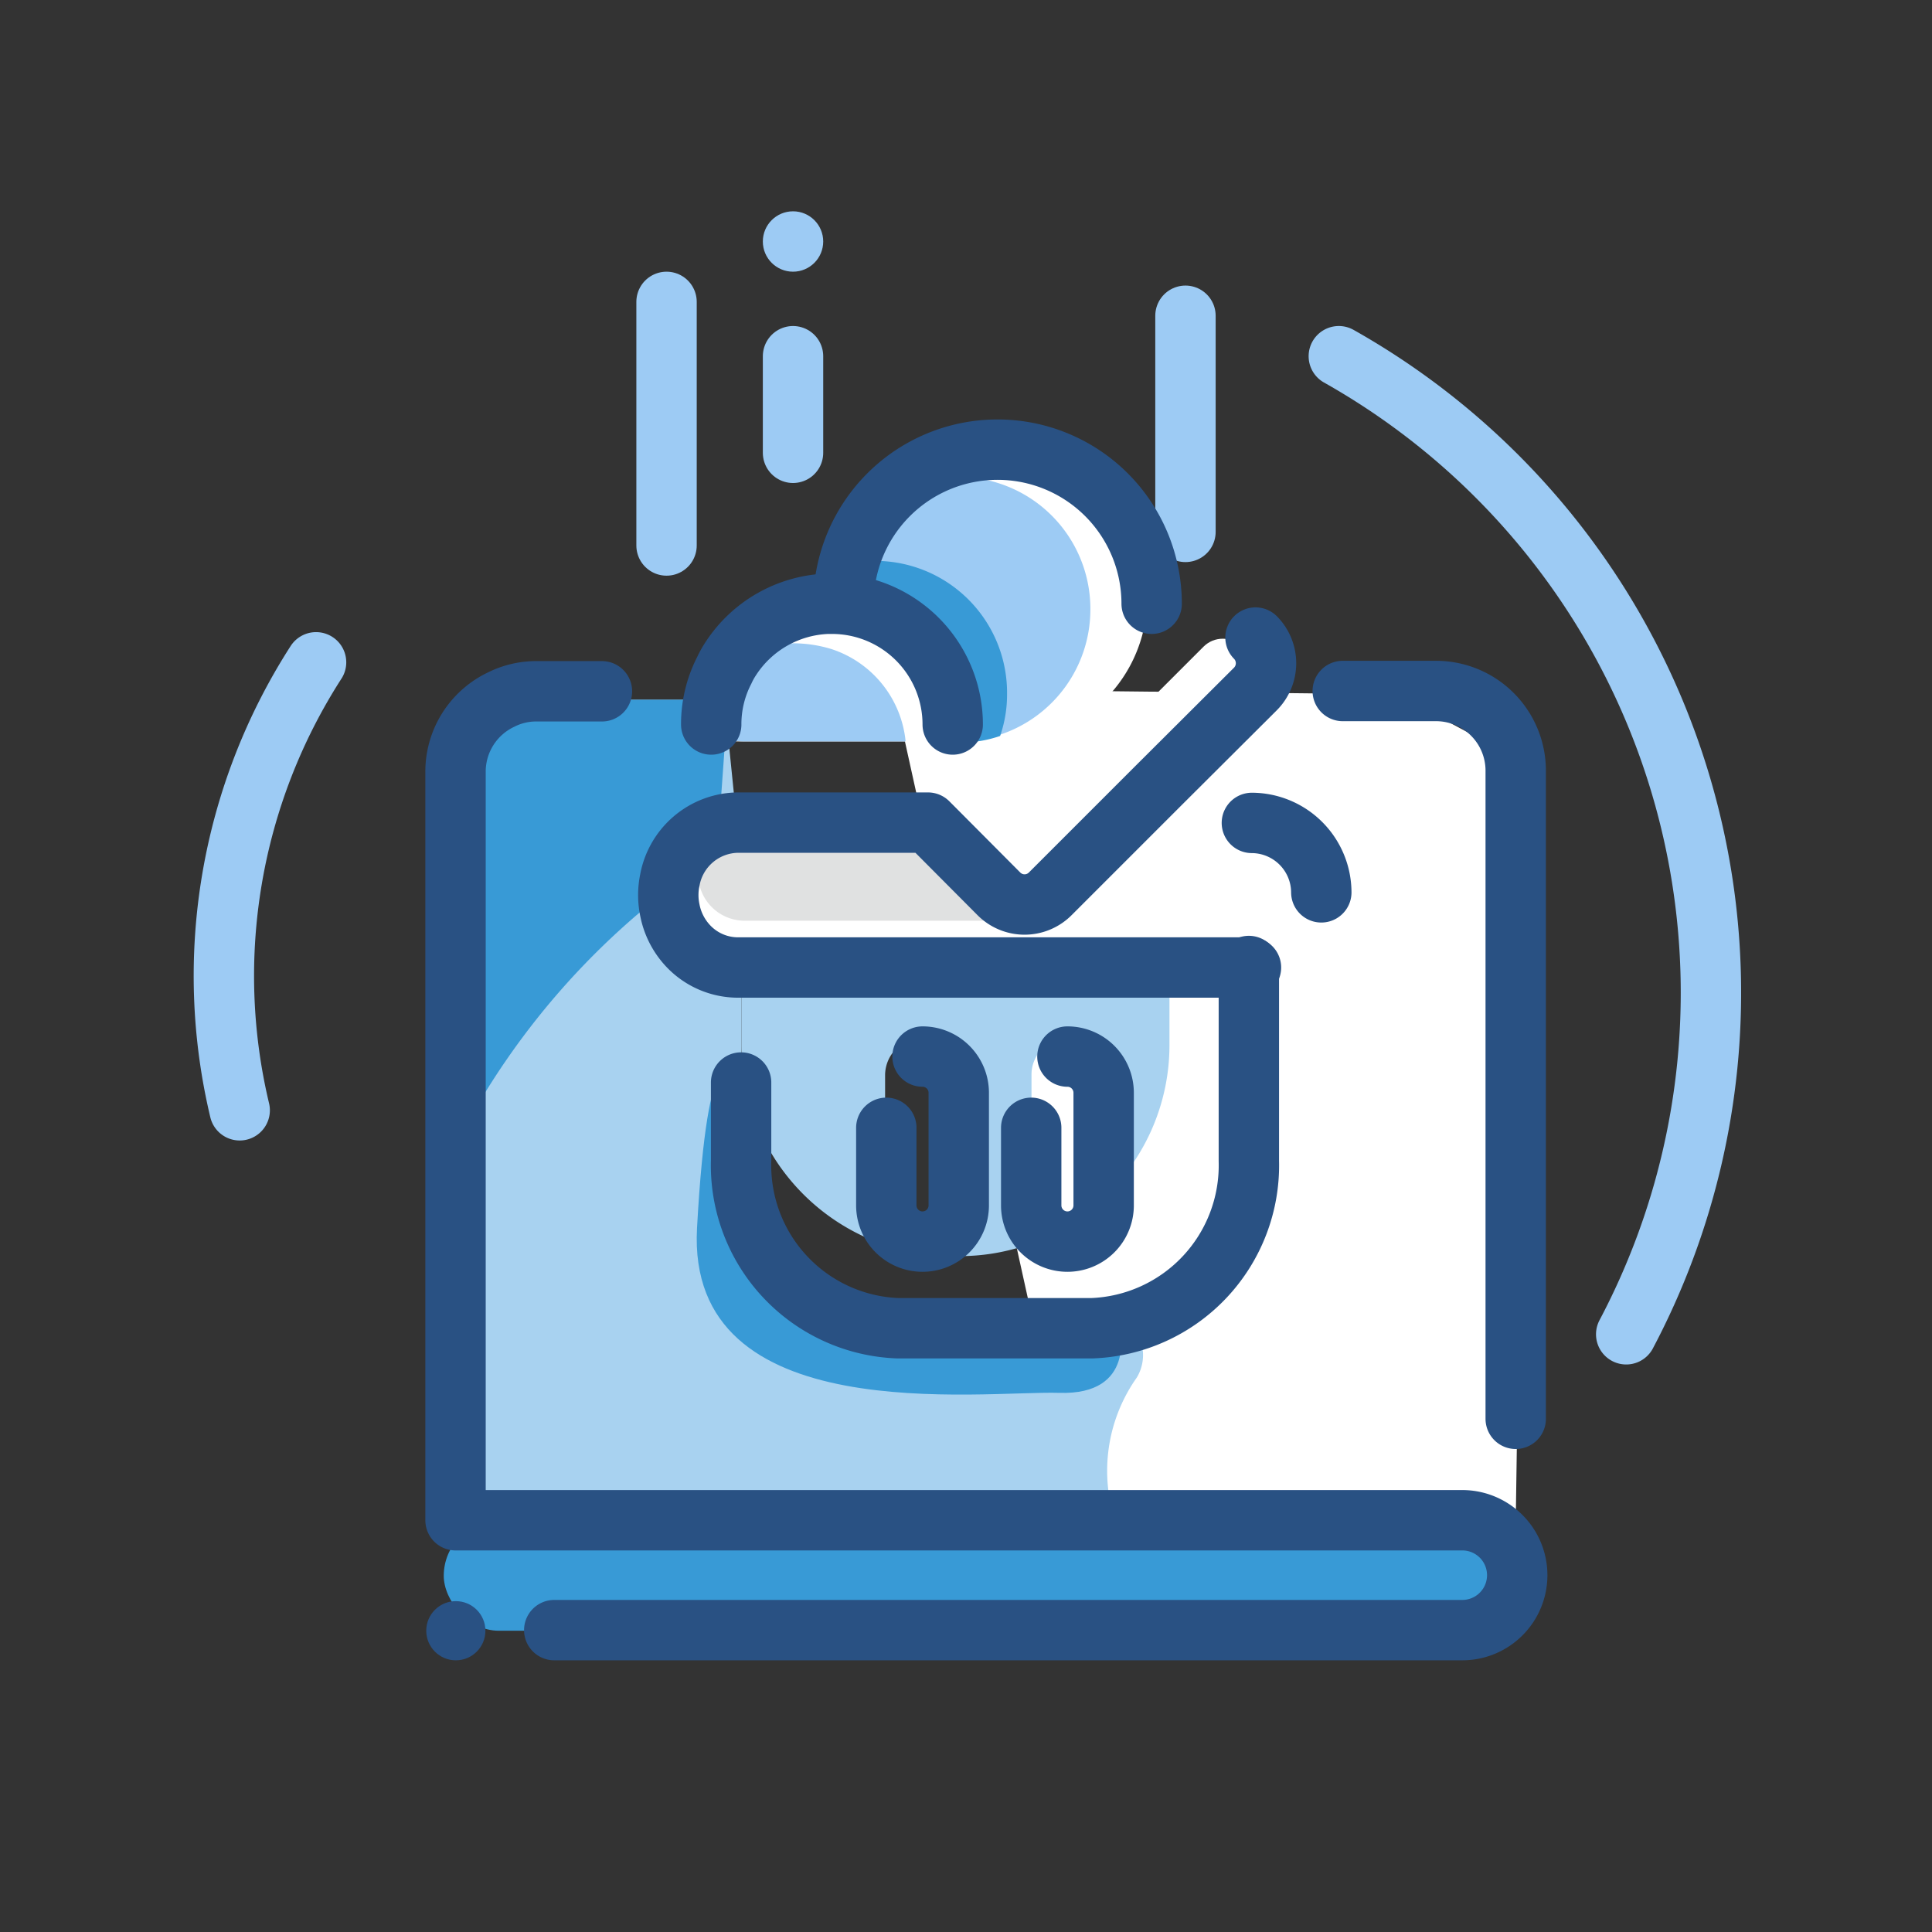 <svg id="Layer_1" data-name="Layer 1" xmlns="http://www.w3.org/2000/svg" viewBox="0 0 64 64"><rect x="0" y="0" width="64" height="64" fill="#333333" stroke="none"/><defs><style>.cls-1{fill:#9dcbf4;}.cls-2,.cls-6{fill:none;stroke-linecap:round;stroke-linejoin:round;stroke-width:2px;}.cls-2{stroke:#9dcbf4;}.cls-3{fill:#fff;}.cls-4{fill:#a8d2f0;}.cls-5{fill:#389ad6;}.cls-6{stroke:#295183;}.cls-7{fill:#295183;}.cls-8{fill:#e0e1e1;}</style></defs><title>Laptop shopping basket</title><circle class="cls-1" cx="26.27" cy="8" r="1"/><path class="cls-2" d="M7.94,36.78a19.19,19.19,0,0,1,2.53-14.84"/><path class="cls-2" d="M44.35,11.8a24.2,24.2,0,0,1,9.52,32.4"/><polygon class="cls-3" points="31.15 15.69 35.28 17.45 36.08 19.5 36.08 22.89 46.27 23 50.58 25.31 50.21 50.46 35.58 49.94 29.14 20.77 31.15 15.69"/><path class="cls-4" d="M36.87,50.15c0,.1.07.21.11.3l-20.45-.07a1.44,1.44,0,0,1-1.44-1.44V25.57a2.64,2.64,0,0,1,1-2.1,1.44,1.44,0,0,1,.88-.29h7.08a3,3,0,0,0,0,.52l.51,5.05v11.5c0,1.78,2,3.24,3.87,3.24l6.44,0c0,.21-.07.4-.11.6l1.06-.5a1.44,1.44,0,0,1,.61-.14h0a1.44,1.44,0,0,1,1.23,2.18A5.35,5.35,0,0,0,36.87,50.15Z"/><path class="cls-5" d="M16.59,23.18h7.49a3,3,0,0,0,0,.52l-.33,4.62a25.06,25.06,0,0,0-8.61,9.52V25.57A2.64,2.64,0,0,1,16.59,23.18Z"/><path class="cls-4" d="M45.26,23.18H43.83c.32-.11.65-.21,1-.28a1.35,1.35,0,0,1,.28-.08.2.2,0,0,1,0,.08A2.48,2.48,0,0,1,45.26,23.18Z"/><rect class="cls-5" x="14.7" y="50.38" width="35.51" height="3.64" rx="1.82" ry="1.82"/><path class="cls-6" d="M44.48,22.89h3.09a2.64,2.64,0,0,1,2.64,2.64V47"/><path class="cls-5" d="M37.09,44s.56,2.22-2,2.14-12.37,1.25-12-5.46,1.17-5,1.17-5l1.71,7Z"/><path class="cls-6" d="M18.36,54H48.44a1.82,1.82,0,0,0,0-3.64H15.09V25.57a2.64,2.64,0,0,1,1.5-2.39,2.58,2.58,0,0,1,1.19-.28h2.16"/><circle class="cls-7" cx="15.1" cy="54.02" r="0.98"/><line class="cls-2" x1="26.27" y1="11.8" x2="26.27" y2="15"/><line class="cls-2" x1="22.08" y1="10" x2="22.08" y2="18.07"/><line class="cls-2" x1="39.27" y1="10.46" x2="39.27" y2="17.62"/><path class="cls-3" d="M43.77,29.64A2.38,2.38,0,0,1,41.39,32H24.53a2.38,2.38,0,0,1-2.33-1.9,2.43,2.43,0,0,1,0-1,2.38,2.38,0,0,1,2.33-1.9h6.22l.16.16,2.19,2.2a1.2,1.2,0,0,0,1.7,0l2.07-2.07.29-.29h4.24A2.38,2.38,0,0,1,43.77,29.64Z"/><path class="cls-3" d="M38,19.24q0,.21,0,.41a4.76,4.76,0,0,1-4.82,4.91H31a5,5,0,1,1,7-5.32Z"/><path class="cls-3" d="M23.48,24.56a4.67,4.67,0,1,1,9.34,0"/><rect class="cls-3" x="36.19" y="19.75" width="1.8" height="11.46" rx="0.9" ry="0.9" transform="translate(28.88 -18.77) rotate(45)"/><path class="cls-8" d="M35.07,29.34a1.49,1.49,0,0,1-.4.71,1.56,1.56,0,0,1-1.09.45H24.66a1.54,1.54,0,0,1-1.09-2.62,1.51,1.51,0,0,1,1.09-.46H30.9l2.19,2.2a1.2,1.2,0,0,0,1.7,0Z"/><path class="cls-4" d="M38.72,32H24.56c0,.08,0,.17,0,.25v2.42a7,7,0,0,0,6.94,6.94h.3a6.83,6.83,0,0,0,4-1.29,1.12,1.12,0,0,1-.43.08,1.2,1.2,0,0,1-1.2-1.2v-3.6a1.17,1.17,0,0,1,.09-.46,1.15,1.15,0,0,1,.26-.39,1.17,1.17,0,0,1,.85-.35,1.27,1.27,0,0,1,.26,0,1.2,1.2,0,0,1,.94,1.17v3.6a1.19,1.19,0,0,1-.2.67,6.93,6.93,0,0,0,2.37-5.21V32.27C38.72,32.19,38.72,32.1,38.72,32Zm-7,7.21a1.2,1.2,0,0,1-2.4,0v-3.6a1.23,1.23,0,0,1,.35-.85,1.17,1.17,0,0,1,.85-.35,1.2,1.2,0,0,1,1.2,1.2Z"/><path class="cls-6" d="M41.37,32v6.46A5.4,5.4,0,0,1,36.16,44H29.75a5.4,5.4,0,0,1-5.2-5.55V35.86"/><path class="cls-6" d="M41.47,27.26a2.31,2.31,0,0,1,2.3,2.3"/><path class="cls-6" d="M41.59,21.12a1.21,1.21,0,0,1,0,1.7L38.4,26l-1.25,1.25-.29.29-1.79,1.79-.28.28a1.2,1.2,0,0,1-1.7,0l-2.19-2.2-.16-.16h-6.3a2.32,2.32,0,0,0-2.25,1.9,2.43,2.43,0,0,0,0,1,2.39,2.39,0,0,0,.62,1.2,2.27,2.27,0,0,0,1.63.7h17"/><path class="cls-6" d="M35.36,35h0a1.2,1.2,0,0,1,1.2,1.2v3.73a1.2,1.2,0,0,1-1.2,1.2h0a1.2,1.2,0,0,1-1.2-1.2V37.36"/><path class="cls-1" d="M30,24.56H24.61a1.38,1.38,0,0,1-1.38-1.36,1.27,1.27,0,0,1,.54-1.08h0a3.35,3.35,0,0,1,.4-.25A4.21,4.21,0,0,1,26,21.31h.28a4.36,4.36,0,0,1,1.26.19h0A3.59,3.59,0,0,1,30,24.56Z"/><path class="cls-1" d="M36.12,20.12v.08a4.37,4.37,0,0,1-3,4.14,4.12,4.12,0,0,1-1.19.22h-.38V24a4,4,0,0,0-4-4h-.14a4.47,4.47,0,0,1,.22-1.2,4.36,4.36,0,0,1,4-3h.09A4.37,4.37,0,0,1,36.12,20.12Z"/><path class="cls-5" d="M33.36,22.89V23a4.18,4.18,0,0,1-.23,1.38,4.12,4.12,0,0,1-1.19.22h-.38V24a4,4,0,0,0-4-4h-.14a4.47,4.47,0,0,1,.22-1.2,4.3,4.3,0,0,1,1.29-.22H29A4.37,4.37,0,0,1,33.36,22.89Z"/><path class="cls-6" d="M30.56,35h0a1.2,1.2,0,0,1,1.2,1.2v3.73a1.2,1.2,0,0,1-1.2,1.2h0a1.2,1.2,0,0,1-1.2-1.2V37.36"/><path class="cls-6" d="M27.94,20a5.1,5.1,0,1,1,10.21,0"/><path class="cls-6" d="M31.56,24a4,4,0,0,0-4-4h-.14a4,4,0,0,0-3.22,1.83,2.9,2.9,0,0,0-.21.38A3.89,3.89,0,0,0,23.56,24"/></svg>